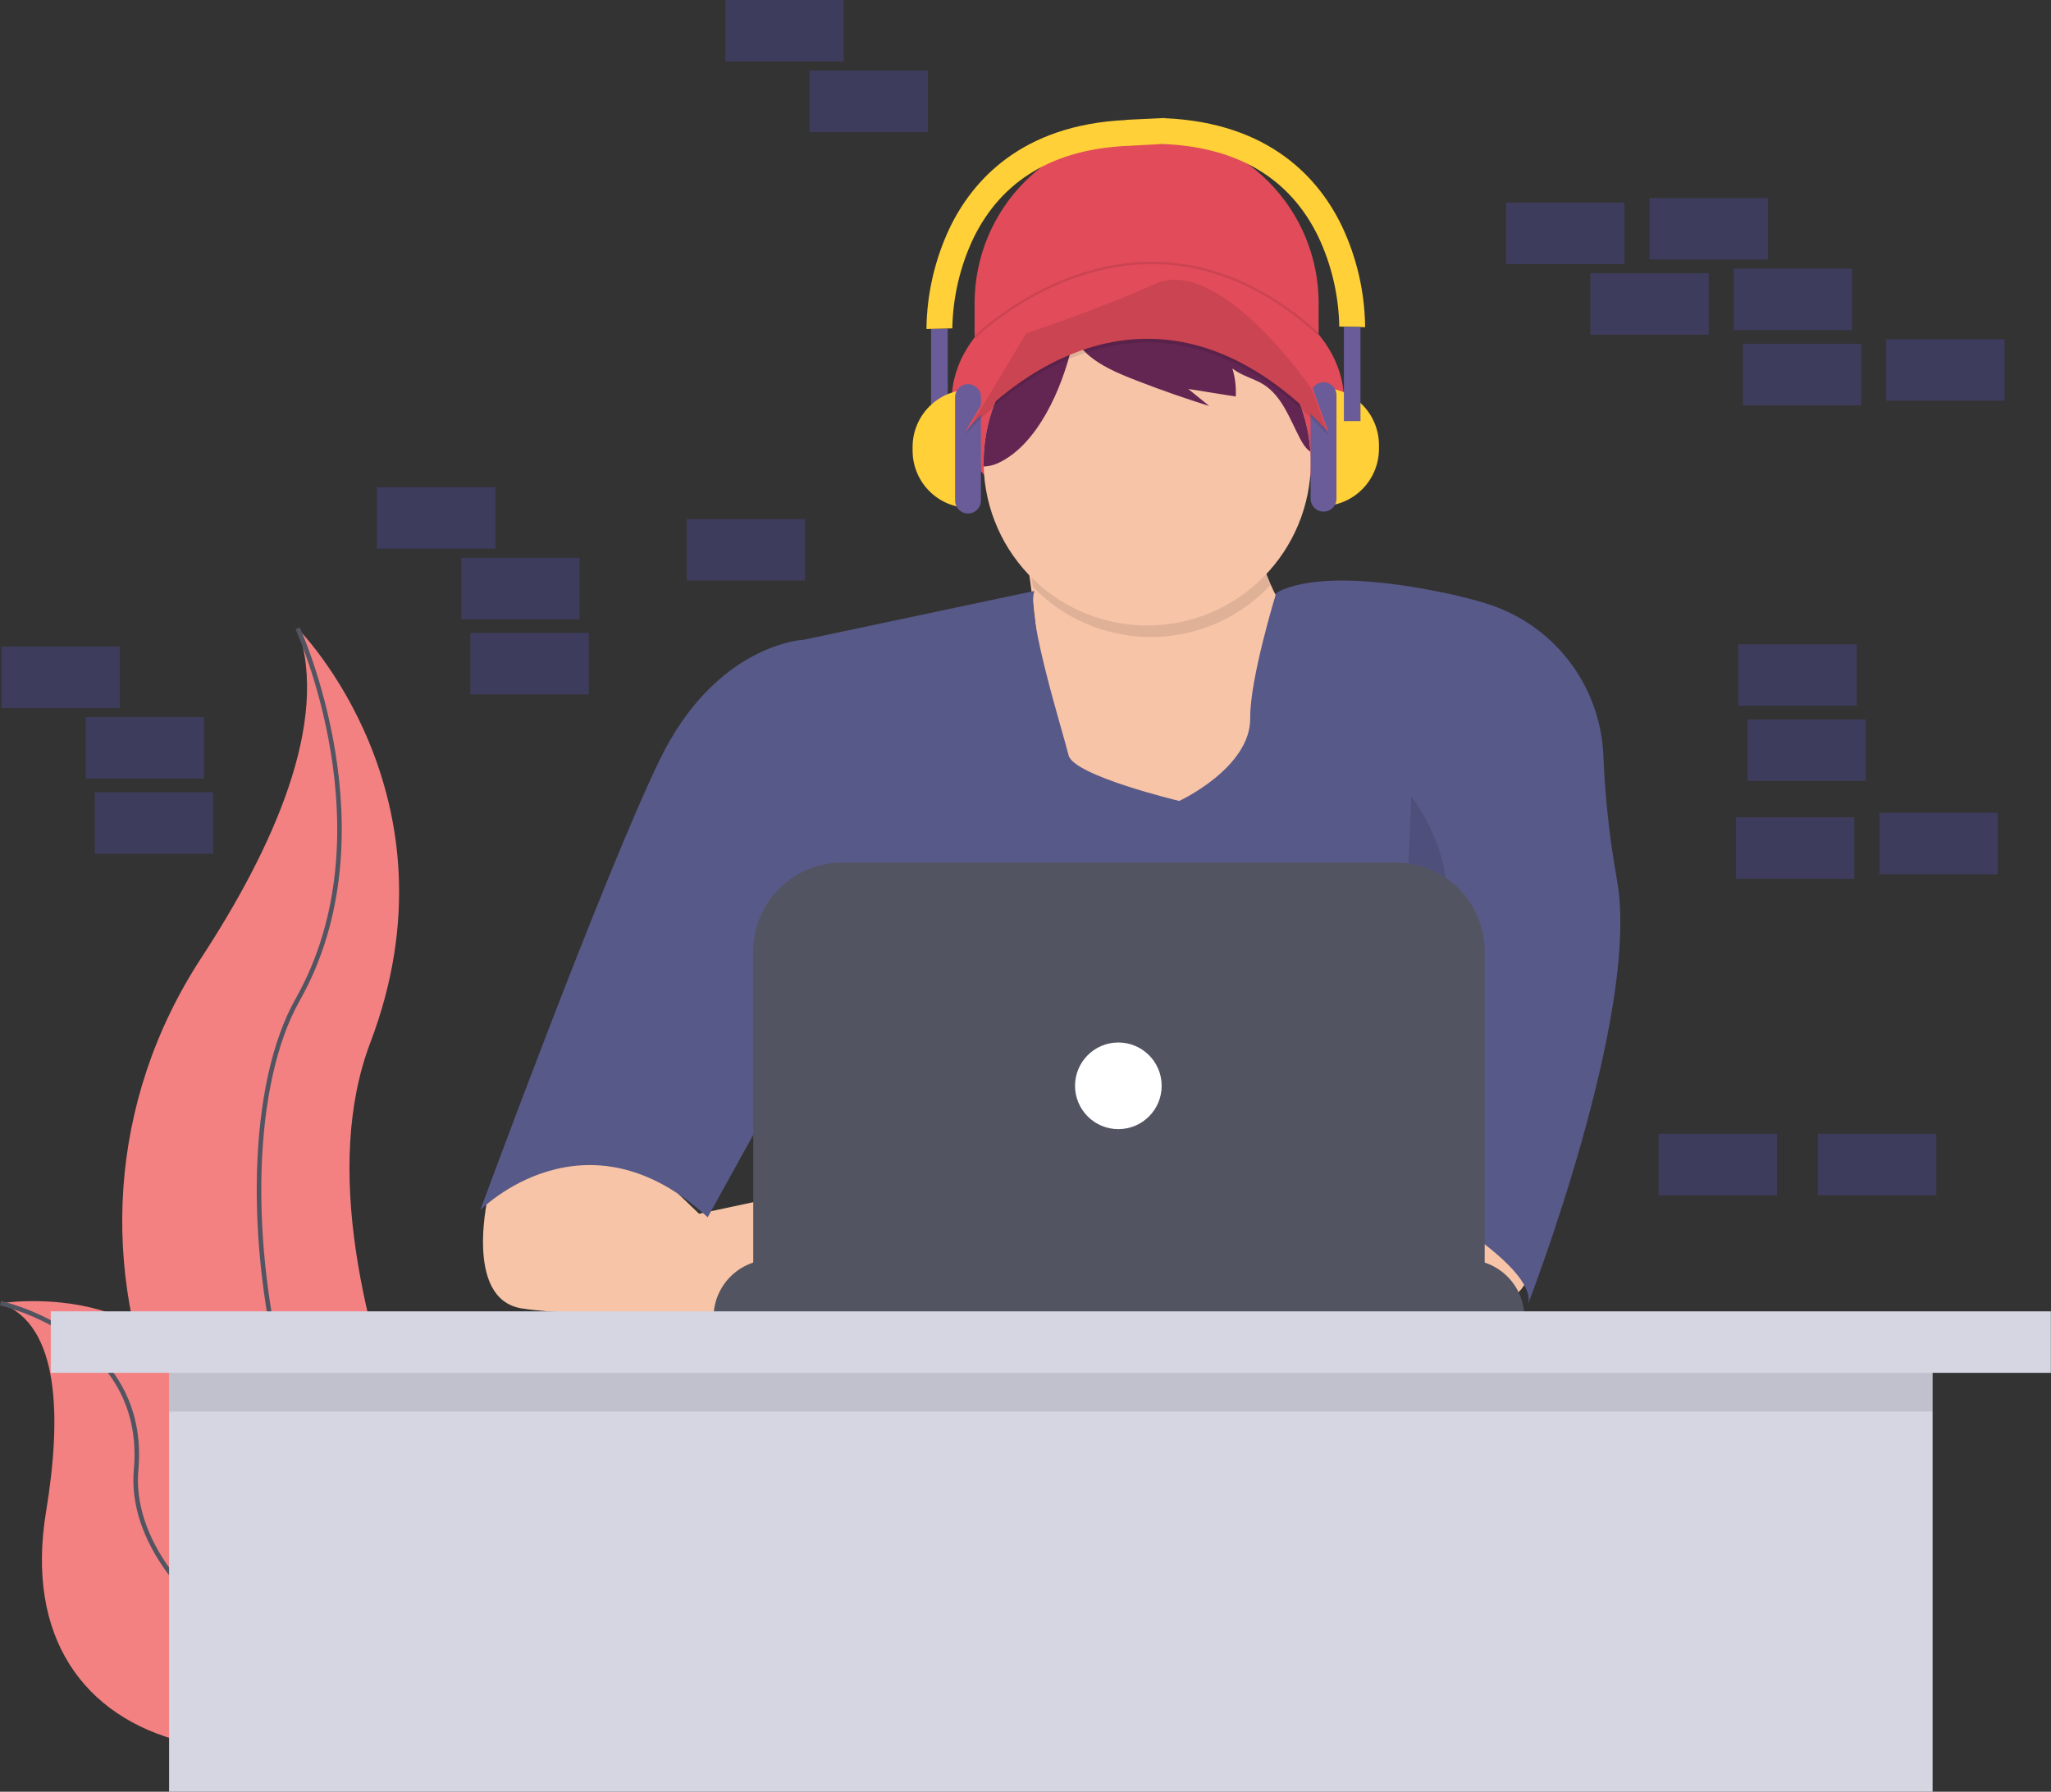 <svg width="901" height="787" viewBox="0 0 901 787" fill="none" xmlns="http://www.w3.org/2000/svg">
<rect x="0" y="0" width="901" height="787" fill="#333333" stroke="none"/>
<g id="coder">
<g clip-path="url(#clip0)">
<g id="coder-flower">
<path id="Vector" d="M130.75 276C130.75 276 204.04 349.29 162.67 458C121.3 566.71 233.58 747.64 233.58 747.64C233.58 747.64 232.38 747.46 230.15 747.07C79.63 720.5 4.84 548.35 88.58 420.5C119.66 372.91 145.2 317.14 130.75 276Z" fill="#F38181"/>
<path id="Vector_2" d="M130.75 276C130.75 276 172.12 365.84 130.75 439.12C89.38 512.4 123.66 718.12 233.59 747.64" stroke="#535461" stroke-width="2" stroke-miterlimit="10"/>
<path id="Vector_3" d="M0.21 572.42C0.21 572.42 83.84 559.1 91.46 634.05C99.08 709 252.28 719.39 252.28 719.39C252.28 719.39 251.28 720.07 249.41 721.3C122.92 804.3 2.01 774.19 20.24 663.94C27.01 622.95 26.45 581.78 0.21 572.42Z" fill="#F38181"/>
<path id="Vector_4" d="M0.21 572.42C0.21 572.42 65.12 586.67 59.79 645.69C54.46 704.71 156.19 775.5 252.28 719.39" stroke="#535461" stroke-width="2" stroke-miterlimit="10"/>
</g>
<g id="coder-background">
<path id="Vector_5" opacity="0.2" d="M815.63 283H763.63V310H815.63V283Z" fill="#6C63FF"/>
<path id="Vector_6" opacity="0.2" d="M819.63 316H767.63V343H819.63V316Z" fill="#6C63FF"/>
<path id="Vector_7" opacity="0.2" d="M776.63 87H724.63V114H776.63V87Z" fill="#6C63FF"/>
<path id="Vector_8" opacity="0.2" d="M813.63 118H761.63V145H813.63V118Z" fill="#6C63FF"/>
<path id="Vector_9" opacity="0.2" d="M713.63 89H661.63V116H713.63V89Z" fill="#6C63FF"/>
<path id="Vector_10" opacity="0.2" d="M880.63 149H828.63V176H880.63V149Z" fill="#6C63FF"/>
<path id="Vector_11" opacity="0.2" d="M817.63 151H765.63V178H817.63V151Z" fill="#6C63FF"/>
<path id="Vector_12" opacity="0.2" d="M750.63 120H698.63V147H750.63V120Z" fill="#6C63FF"/>
<path id="Vector_13" opacity="0.2" d="M877.63 357H825.63V384H877.63V357Z" fill="#6C63FF"/>
<path id="Vector_14" opacity="0.2" d="M814.63 359H762.63V386H814.63V359Z" fill="#6C63FF"/>
<path id="Vector_15" opacity="0.2" d="M52.63 284H0.63V311H52.63V284Z" fill="#6C63FF"/>
<path id="Vector_16" opacity="0.2" d="M89.63 315H37.63V342H89.63V315Z" fill="#6C63FF"/>
<path id="Vector_17" opacity="0.2" d="M370.63 0H318.63V27H370.63V0Z" fill="#6C63FF"/>
<path id="Vector_18" opacity="0.2" d="M780.63 498H728.63V525H780.63V498Z" fill="#6C63FF"/>
<path id="Vector_19" opacity="0.2" d="M93.63 348H41.63V375H93.63V348Z" fill="#6C63FF"/>
<path id="Vector_20" opacity="0.2" d="M407.63 31H355.63V58H407.63V31Z" fill="#6C63FF"/>
<path id="Vector_21" opacity="0.2" d="M217.63 214H165.63V241H217.63V214Z" fill="#6C63FF"/>
<path id="Vector_22" opacity="0.2" d="M254.63 245H202.63V272H254.63V245Z" fill="#6C63FF"/>
<path id="Vector_23" opacity="0.2" d="M353.63 228H301.63V255H353.63V228Z" fill="#6C63FF"/>
<path id="Vector_24" opacity="0.2" d="M258.63 278H206.63V305H258.63V278Z" fill="#6C63FF"/>
<path id="Vector_25" opacity="0.2" d="M850.63 498H798.63V525H850.63V498Z" fill="#6C63FF"/>
</g>
<g id="coder-body">
<path id="Vector_26" d="M449.02 233.29C449.02 233.29 467.02 327.36 449.02 352.73C431.02 378.1 504.02 388.14 504.02 388.14L579.58 360.66L590.15 293.01C590.15 293.01 544.15 267.11 553.68 214.79L449.02 233.29Z" fill="#F7C4A7"/>
<path id="Vector_27" d="M672.04 550.39C672.04 550.39 676.8 571 650.9 574.7C635.607 576.95 620.055 576.764 604.82 574.15L599.11 522.38H659.36L672.04 550.39Z" fill="#F7C4A7"/>
<path id="Vector_28" d="M214.7 524.01C214.7 524.01 203.26 570.5 229.16 574.7C255.06 578.9 350.16 578.93 350.16 578.93V523.93L307.1 533.13L266.68 494.37L214.7 524.01Z" fill="#F7C4A7"/>
<path id="Vector_29" d="M454.39 259.576L353.18 280.976C353.18 280.976 314.6 282.566 289.76 333.826C264.92 385.086 211 531.506 211 531.506C211 531.506 257 484.996 310.89 534.676L346.83 469.676L338.9 572.706H617.39V524.086C617.39 524.086 675.52 555.266 671.3 572.706C671.3 572.706 721.05 444.526 710.3 386.276C707.064 368.268 705.079 350.058 704.36 331.776C703.725 316.718 698.446 302.227 689.246 290.29C680.047 278.353 667.379 269.556 652.98 265.106C647.74 263.496 641.98 261.986 635.58 260.636C575.86 247.956 560.58 260.636 560.58 260.636C560.58 260.636 549.01 298.276 549.22 315.336C549.48 337.266 518.04 351.806 518.04 351.806C518.04 351.806 471.53 340.706 469.42 331.726C467.31 322.746 450.67 270.146 454.39 259.576Z" fill="#575988"/>
<path id="Vector_30" d="M338.82 553.3H644.29C651.018 553.3 657.471 555.973 662.229 560.731C666.987 565.489 669.66 571.941 669.66 578.67V578.67H313.46C313.46 571.943 316.132 565.492 320.887 560.734C325.643 555.977 332.093 553.303 338.82 553.3V553.3Z" fill="#535461"/>
<path id="Vector_31" opacity="0.1" d="M619.98 349.83C619.98 349.83 647.46 384.71 629.49 415.89C611.52 447.07 612.58 522.12 612.58 522.12" fill="black"/>
<path id="Vector_32" opacity="0.1" d="M363.13 387.88C363.13 387.88 347.28 430.16 369.47 468.21C391.66 506.26 349.92 522.12 349.92 522.12" fill="black"/>
<path id="Vector_33" d="M369.9 378.89H613.22C618.341 378.89 623.413 379.899 628.145 381.859C632.876 383.819 637.176 386.691 640.797 390.313C644.419 393.934 647.291 398.234 649.251 402.965C651.211 407.697 652.22 412.768 652.22 417.89V559.11H330.9V417.89C330.9 407.547 335.009 397.627 342.323 390.313C349.637 382.999 359.556 378.89 369.9 378.89V378.89Z" fill="#535461"/>
<path id="Vector_34" d="M491.29 495.96C501.8 495.96 510.32 487.44 510.32 476.93C510.32 466.42 501.8 457.9 491.29 457.9C480.78 457.9 472.26 466.42 472.26 476.93C472.26 487.44 480.78 495.96 491.29 495.96Z" fill="white"/>
</g>
<g id="coder-face">
<path id="Vector_35" opacity="0.1" d="M558 257.08C553.749 245.044 552.796 232.089 555.24 219.56L450.58 238.05C450.58 238.05 452.09 245.96 453.8 257.81C460.562 264.827 468.681 270.395 477.663 274.176C486.645 277.957 496.302 279.872 506.047 279.803C515.792 279.735 525.421 277.685 534.349 273.779C543.277 269.873 551.317 264.191 557.98 257.08H558Z" fill="black"/>
<path id="Vector_36" d="M503.71 57.57C523.753 57.57 542.974 65.532 557.146 79.704C571.318 93.876 579.28 113.098 579.28 133.14V165.38H428.14V133.14C428.14 113.098 436.102 93.876 450.274 79.704C464.446 65.532 483.668 57.57 503.71 57.57V57.57Z" fill="#E14B5A"/>
<path id="Vector_37" d="M504.24 235.14C551.814 235.14 590.38 208.64 590.38 175.95C590.38 143.26 551.814 116.76 504.24 116.76C456.666 116.76 418.1 143.26 418.1 175.95C418.1 208.64 456.666 235.14 504.24 235.14Z" fill="#E14B5A"/>
<path id="Vector_38" d="M575.85 203.17C575.768 222.029 568.278 240.1 554.994 253.487C541.711 266.873 523.698 274.504 504.841 274.732C485.983 274.96 467.791 267.768 454.188 254.707C440.584 241.646 432.658 223.761 432.12 204.91C432.12 204.33 432.12 203.75 432.12 203.17C432.117 189.712 435.891 176.523 443.014 165.104C450.137 153.686 460.322 144.496 472.41 138.58C474.563 137.527 476.777 136.58 479.05 135.74C490.874 131.393 503.627 130.208 516.05 132.3V132.3C531.971 135.011 546.513 143.009 557.329 155.002C568.145 166.996 574.603 182.285 575.66 198.4C575.787 199.98 575.85 201.57 575.85 203.17Z" fill="#F7C4A7"/>
<path id="Vector_39" d="M478.94 135.8L479.04 135.74C476.767 136.58 474.553 137.527 472.4 138.58C460.312 144.496 450.127 153.686 443.004 165.104C435.881 176.523 432.107 189.712 432.11 203.17C432.11 203.75 432.11 204.33 432.11 204.91C434.345 204.85 436.542 204.322 438.56 203.36C456.08 195.18 466.56 170.16 470.72 152.71C472.22 146.5 473.63 139.43 478.94 135.8Z" fill="#632652"/>
<path id="Vector_40" d="M533.95 137.82C528.261 135.207 522.253 133.354 516.08 132.31C521.142 133.475 525.663 136.315 528.91 140.37C530.501 142.534 531.821 144.885 532.84 147.37C523.275 143.188 512.915 141.133 502.477 141.349C492.04 141.565 481.774 144.046 472.39 148.62C476.9 158.51 490.89 163.9 500.23 167.51C510.457 171.457 520.79 175.067 531.23 178.34L521.99 170.84L542.86 174.16C543.085 170.007 542.591 165.845 541.4 161.86C545.4 165.08 550.7 166.16 555.04 168.86C563.17 173.99 566.56 183.86 570.99 192.41C572.16 194.67 573.54 196.98 575.65 198.41C574.797 185.492 570.472 173.044 563.133 162.38C555.793 151.716 545.711 143.231 533.95 137.82V137.82Z" fill="#632652"/>
<path id="Vector_41" d="M580.62 170.35C587.293 170.35 593.693 173.001 598.411 177.719C603.129 182.438 605.78 188.837 605.78 195.51V197.13C605.78 203.803 603.129 210.202 598.411 214.921C593.693 219.639 587.293 222.29 580.62 222.29V222.29V170.35Z" fill="#FFD037"/>
<path id="Vector_42" d="M587.11 173.6C587.11 170.463 584.567 167.92 581.43 167.92C578.293 167.92 575.75 170.463 575.75 173.6V219.05C575.75 222.187 578.293 224.73 581.43 224.73C584.567 224.73 587.11 222.187 587.11 219.05V173.6Z" fill="#6A5C99"/>
<path id="Vector_43" d="M409.02 185.77H416.32V144.38H409.02V185.77Z" fill="#6A5C99"/>
<path id="Vector_44" d="M426.06 223.1C419.387 223.1 412.988 220.449 408.269 215.731C403.551 211.012 400.9 204.613 400.9 197.94V196.32C400.9 193.016 401.551 189.744 402.815 186.692C404.08 183.639 405.933 180.865 408.269 178.529C410.606 176.193 413.379 174.34 416.432 173.075C419.484 171.811 422.756 171.16 426.06 171.16V171.16V223.1Z" fill="#FFD037"/>
<path id="Vector_45" d="M419.57 219.85C419.57 222.987 422.113 225.53 425.25 225.53C428.387 225.53 430.93 222.987 430.93 219.85V174.4C430.93 171.263 428.387 168.72 425.25 168.72C422.113 168.72 419.57 171.263 419.57 174.4V219.85Z" fill="#6A5C99"/>
<path id="Vector_46" d="M589.5 99.33C579.61 78.77 558.07 53.91 511.64 51.92V51.86H511.08L494.63 52.64V52.72C448.51 54.84 427.07 79.61 417.21 100.1C410.643 113.99 407.157 129.136 406.99 144.5L412.67 144.36L418.35 144.23C418.595 130.552 421.741 117.082 427.58 104.71C440.1 78.99 463.14 65.32 496.05 64.05L510.6 63.24C543.53 64.5 566.58 78.19 579.09 103.9C584.939 116.276 588.092 129.754 588.34 143.44L594.02 143.57L599.7 143.71C599.537 128.355 596.057 113.216 589.5 99.33V99.33Z" fill="#FFD037"/>
<path id="Vector_47" d="M423.91 189.69C423.91 189.69 497.91 97.69 583.52 189.69L576.12 169.08C576.12 169.08 535.95 110.42 507.42 123.08C478.89 135.74 450.87 144.75 450.87 144.75L423.91 189.69Z" fill="#E14B5A"/>
<path id="Vector_48" opacity="0.1" d="M428.14 148.2C428.14 148.2 500.86 75.52 579.29 146.87" stroke="black" stroke-miterlimit="10"/>
<path id="Vector_49" opacity="0.1" d="M423.91 191.32C423.91 191.32 497.91 99.32 583.52 191.32L576.12 170.71C576.12 170.71 535.95 112.05 507.42 124.71C478.89 137.37 450.87 146.38 450.87 146.38L423.91 191.32Z" fill="black"/>
<path id="Vector_50" d="M597.66 143.57H590.36V184.96H597.66V143.57Z" fill="#6A5C99"/>
</g>
<g id="coder-table">
<path id="Vector_51" d="M848.99 579H74.28V787H848.99V579Z" fill="#D6D6E3"/>
<path id="Vector_52" opacity="0.1" d="M848.99 593H74.28V620H848.99V593Z" fill="black"/>
<path id="Vector_53" d="M900.94 576H22.31V603H900.94V576Z" fill="#D6D6E3"/>
</g>
</g>
</g>
<defs>
<clipPath id="clip0">
<rect width="900.94" height="787" fill="white"/>
</clipPath>
</defs>
</svg>
